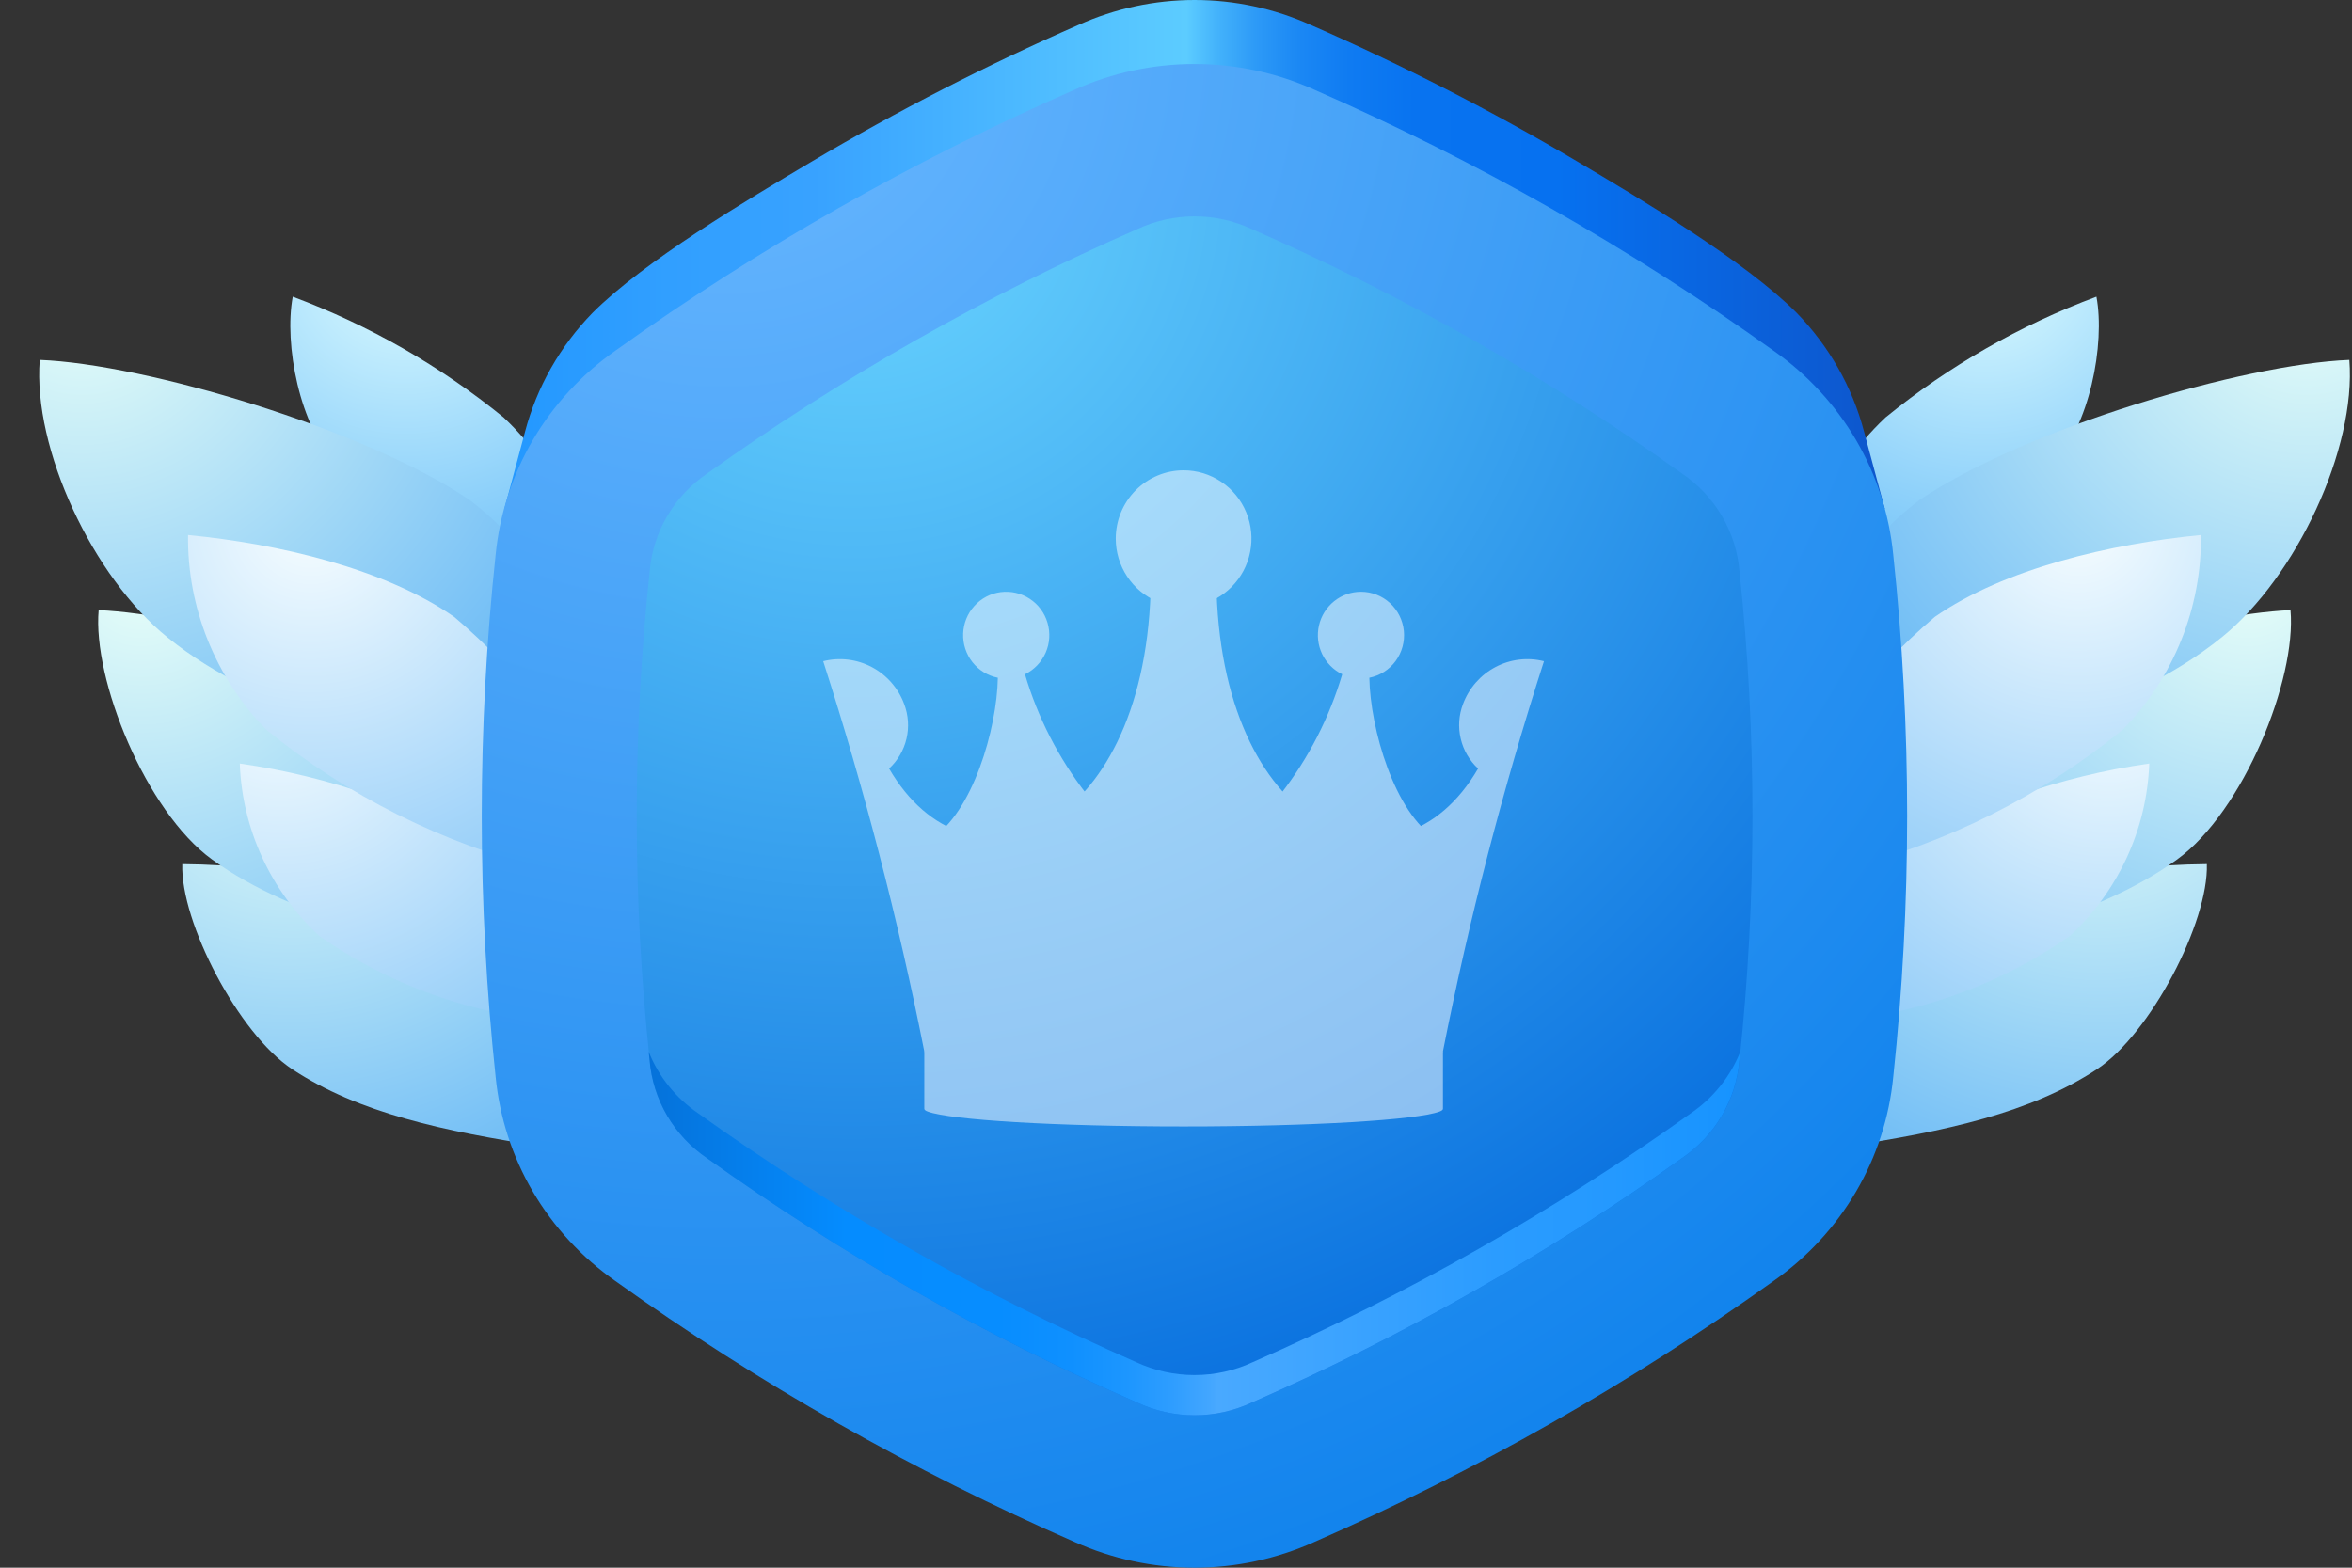 <svg width="60" height="40" viewBox="0 0 60 40" fill="none" xmlns="http://www.w3.org/2000/svg">
<rect x="0" y="0" width="60" height="40" fill="#333333" stroke="none"/>
<g id="Frame 1171276213" clip-path="url(#clip0_2206_1262)">
<g id="Group">
<g id="Layer 1">
<path id="Vector" fill-rule="evenodd" clip-rule="evenodd" d="M13.901 11.901L13.901 14.72C11.937 14.152 10.122 13.168 8.585 11.837C7.641 10.896 7.242 8.774 7.468 7.57C9.419 8.299 11.236 9.34 12.845 10.649C13.245 11.024 13.6 11.444 13.901 11.901Z" fill="url(#paint0_radial_2206_1262)"/>
<path id="Vector_2" fill-rule="evenodd" clip-rule="evenodd" d="M13.899 24.998L13.899 29.261C11.299 28.864 9.148 28.397 7.455 27.282C6.087 26.381 4.602 23.53 4.65 22.048C7.311 22.071 9.938 22.637 12.366 23.71C12.935 24.067 13.451 24.501 13.899 24.998Z" fill="url(#paint1_radial_2206_1262)"/>
<path id="Vector_3" fill-rule="evenodd" clip-rule="evenodd" d="M13.9 20.15L13.9 24.863C10.602 24.085 7.543 23.477 5.408 21.929C3.72 20.705 2.358 17.334 2.517 15.567C4.9 15.672 9.811 17.004 12.193 18.445C12.87 18.898 13.45 19.477 13.9 20.15Z" fill="url(#paint2_radial_2206_1262)"/>
<path id="Vector_4" fill-rule="evenodd" clip-rule="evenodd" d="M13.899 14.908L13.884 19.913C10.152 18.958 6.689 18.217 4.272 16.263C2.362 14.719 0.835 11.446 1.014 9.183C3.712 9.289 9.27 10.933 11.967 12.748C12.749 13.336 13.406 14.07 13.899 14.908Z" fill="url(#paint3_radial_2206_1262)"/>
<path id="Vector_5" fill-rule="evenodd" clip-rule="evenodd" d="M13.898 23.013L13.898 26.033C11.824 25.811 9.842 25.069 8.142 23.879C6.905 22.733 6.177 21.153 6.117 19.482C8.407 19.807 10.607 20.581 12.587 21.758C13.074 22.122 13.515 22.543 13.898 23.013Z" fill="url(#paint4_radial_2206_1262)"/>
<path id="Vector_6" fill-rule="evenodd" clip-rule="evenodd" d="M13.897 18.194L13.897 22.173C11.288 21.52 8.859 20.304 6.787 18.614C5.489 17.28 4.774 15.498 4.797 13.651C7.079 13.872 9.809 14.501 11.59 15.743C12.452 16.47 13.226 17.293 13.897 18.194Z" fill="url(#paint5_radial_2206_1262)"/>
<path id="Vector_7" fill-rule="evenodd" clip-rule="evenodd" d="M47.047 11.901L47.047 14.72C49.011 14.152 50.825 13.168 52.363 11.837C53.307 10.896 53.706 8.774 53.48 7.57C51.528 8.299 49.712 9.34 48.103 10.649C47.703 11.024 47.348 11.444 47.047 11.901Z" fill="url(#paint6_radial_2206_1262)"/>
<path id="Vector_8" fill-rule="evenodd" clip-rule="evenodd" d="M47.047 24.998L47.047 29.261C49.647 28.864 51.799 28.397 53.492 27.282C54.859 26.381 56.344 23.53 56.297 22.048C53.636 22.071 51.008 22.637 48.581 23.71C48.011 24.068 47.495 24.501 47.047 24.998Z" fill="url(#paint7_radial_2206_1262)"/>
<path id="Vector_9" fill-rule="evenodd" clip-rule="evenodd" d="M47.047 20.15L47.047 24.863C50.344 24.085 53.404 23.477 55.539 21.929C57.227 20.705 58.589 17.334 58.431 15.567C56.047 15.672 51.136 17.004 48.754 18.445C48.077 18.898 47.497 19.477 47.047 20.15Z" fill="url(#paint8_radial_2206_1262)"/>
<path id="Vector_10" fill-rule="evenodd" clip-rule="evenodd" d="M47.047 14.908L47.062 19.913C50.794 18.958 54.257 18.217 56.674 16.263C58.584 14.719 60.111 11.446 59.932 9.183C57.234 9.289 51.676 10.933 48.98 12.748C48.197 13.336 47.54 14.07 47.047 14.908Z" fill="url(#paint9_radial_2206_1262)"/>
<path id="Vector_11" fill-rule="evenodd" clip-rule="evenodd" d="M47.047 23.013L47.047 26.033C49.121 25.811 51.103 25.069 52.803 23.879C54.04 22.733 54.768 21.153 54.828 19.482C52.538 19.807 50.338 20.581 48.358 21.758C47.871 22.122 47.43 22.543 47.047 23.013Z" fill="url(#paint10_radial_2206_1262)"/>
<path id="Vector_12" fill-rule="evenodd" clip-rule="evenodd" d="M47.047 18.194L47.047 22.173C49.656 21.52 52.084 20.304 54.157 18.614C55.455 17.28 56.17 15.498 56.146 13.651C53.864 13.872 51.135 14.501 49.353 15.743C48.492 16.47 47.718 17.293 47.047 18.194Z" fill="url(#paint11_radial_2206_1262)"/>
<path id="Vector_13" fill-rule="evenodd" clip-rule="evenodd" d="M48.081 12.982L47.552 11.011C47.252 9.873 46.659 8.83 45.832 7.982C44.512 6.659 41.881 5.095 40.231 4.117C38.04 2.82 35.77 1.657 33.434 0.635C32.505 0.217 31.495 0 30.474 0C29.453 0 28.443 0.217 27.514 0.635C25.178 1.657 22.908 2.82 20.717 4.117C19.067 5.095 16.436 6.66 15.116 7.982C14.289 8.83 13.696 9.873 13.395 11.011L12.867 12.982H48.081Z" fill="url(#paint12_linear_2206_1262)"/>
<path id="Vector_14" fill-rule="evenodd" clip-rule="evenodd" d="M45.246 8.95C41.585 6.331 37.656 4.097 33.522 2.286C32.564 1.855 31.523 1.633 30.471 1.633C29.418 1.633 28.377 1.855 27.419 2.286C23.285 4.097 19.356 6.331 15.695 8.95C14.838 9.551 14.122 10.327 13.595 11.224C13.069 12.122 12.745 13.12 12.644 14.152C12.171 18.583 12.171 23.05 12.644 27.48C12.745 28.512 13.069 29.511 13.595 30.408C14.122 31.306 14.838 32.082 15.695 32.683C19.356 35.302 23.285 37.536 27.419 39.347C28.377 39.777 29.418 40 30.471 40C31.523 40 32.564 39.777 33.522 39.347C37.656 37.536 41.585 35.302 45.246 32.683C46.103 32.082 46.819 31.306 47.346 30.408C47.872 29.511 48.196 28.512 48.297 27.48C48.77 23.05 48.77 18.583 48.297 14.152C48.196 13.121 47.872 12.122 47.346 11.224C46.819 10.327 46.103 9.551 45.246 8.95Z" fill="url(#paint13_radial_2206_1262)"/>
<path id="Vector_15" fill-rule="evenodd" clip-rule="evenodd" d="M42.91 12.083C39.484 9.633 35.807 7.543 31.939 5.847C31.481 5.632 30.981 5.521 30.474 5.521C29.967 5.521 29.467 5.632 29.009 5.847C25.142 7.543 21.464 9.633 18.038 12.083C17.621 12.366 17.273 12.737 17.02 13.169C16.766 13.601 16.614 14.083 16.573 14.58C16.132 18.726 16.132 22.906 16.573 27.052C16.614 27.55 16.766 28.032 17.02 28.464C17.273 28.896 17.621 29.267 18.038 29.55C21.464 32 25.141 34.09 29.009 35.786C29.467 36 29.967 36.111 30.474 36.111C30.981 36.111 31.481 36 31.939 35.786C35.807 34.09 39.484 32 42.91 29.55C43.327 29.267 43.675 28.896 43.928 28.464C44.182 28.032 44.334 27.55 44.375 27.052C44.816 22.906 44.816 18.726 44.375 14.58C44.334 14.083 44.182 13.601 43.928 13.169C43.675 12.737 43.327 12.366 42.91 12.083Z" fill="url(#paint14_radial_2206_1262)"/>
<path id="Vector_16" fill-rule="evenodd" clip-rule="evenodd" d="M28.98 34.754C25.041 33.027 21.297 30.898 17.808 28.404C17.239 28.015 16.8 27.468 16.547 26.833C16.555 26.906 16.563 26.979 16.571 27.052C16.611 27.55 16.764 28.032 17.017 28.464C17.27 28.896 17.618 29.267 18.035 29.55C21.462 31.999 25.139 34.09 29.007 35.786C29.465 36 29.965 36.111 30.472 36.111C30.978 36.111 31.479 36 31.936 35.786C35.804 34.09 39.481 32 42.908 29.55C43.325 29.267 43.673 28.896 43.926 28.464C44.179 28.032 44.332 27.55 44.372 27.052C44.38 26.979 44.388 26.906 44.396 26.833C44.144 27.468 43.705 28.015 43.135 28.404C39.646 30.898 35.902 33.027 31.963 34.754C31.497 34.972 30.988 35.085 30.472 35.085C29.956 35.085 29.446 34.972 28.98 34.754Z" fill="url(#paint15_linear_2206_1262)"/>
</g>
<g id="Vector_17" opacity="0.5">
<path fill-rule="evenodd" clip-rule="evenodd" d="M36.81 26.817V28.29C36.81 28.317 36.782 28.34 36.719 28.363C36.149 28.575 33.477 28.742 30.195 28.742C26.912 28.742 24.24 28.575 23.67 28.363C23.608 28.34 23.579 28.317 23.579 28.29V26.817C24.231 27.378 36.158 27.378 36.81 26.817Z" fill="white"/>
<path fill-rule="evenodd" clip-rule="evenodd" d="M34.719 15.099C34.47 15.099 34.228 15.184 34.033 15.341C33.839 15.497 33.702 15.715 33.647 15.96C33.591 16.204 33.62 16.46 33.727 16.686C33.835 16.912 34.016 17.095 34.24 17.204C33.913 18.308 33.384 19.341 32.679 20.249C32.398 20.648 32.025 20.975 31.593 21.2C31.16 21.425 30.68 21.542 30.194 21.542C29.707 21.542 29.227 21.425 28.795 21.2C28.362 20.975 27.99 20.648 27.708 20.249C27.003 19.341 26.474 18.308 26.147 17.204C26.382 17.09 26.569 16.895 26.675 16.654C26.78 16.414 26.797 16.144 26.723 15.892C26.649 15.639 26.488 15.422 26.269 15.279C26.051 15.135 25.788 15.075 25.529 15.108C25.27 15.141 25.032 15.266 24.856 15.461C24.68 15.655 24.579 15.906 24.57 16.169C24.561 16.431 24.645 16.689 24.807 16.895C24.969 17.101 25.199 17.242 25.455 17.293C25.434 18.591 24.809 20.753 23.744 21.405L24.418 23.903H35.969L36.643 21.405C35.578 20.753 34.953 18.591 34.932 17.293C35.2 17.24 35.439 17.088 35.602 16.867C35.764 16.646 35.84 16.372 35.813 16.099C35.786 15.825 35.66 15.571 35.457 15.386C35.255 15.201 34.992 15.099 34.719 15.099Z" fill="white"/>
<path d="M30.194 27.361C26.587 27.361 23.654 27.12 23.577 26.819C22.911 23.456 22.051 20.134 21 16.871C21.418 16.766 21.859 16.819 22.241 17.021C22.622 17.223 22.916 17.559 23.066 17.965C23.173 18.246 23.194 18.554 23.125 18.847C23.056 19.14 22.902 19.406 22.681 19.61C24.696 23.078 29.146 21.325 29.352 15.11H31.035C31.241 21.325 35.691 23.078 37.706 19.61C37.486 19.406 37.331 19.14 37.263 18.847C37.194 18.554 37.214 18.246 37.321 17.965C37.472 17.559 37.766 17.223 38.147 17.021C38.528 16.819 38.97 16.766 39.387 16.871C38.336 20.134 37.476 23.456 36.811 26.819C36.733 27.12 33.801 27.361 30.194 27.361Z" fill="white"/>
<path fill-rule="evenodd" clip-rule="evenodd" d="M30.194 12C30.536 12 30.871 12.102 31.155 12.294C31.44 12.485 31.662 12.757 31.793 13.076C31.924 13.394 31.958 13.745 31.891 14.083C31.825 14.421 31.66 14.732 31.418 14.975C31.176 15.219 30.867 15.385 30.532 15.452C30.196 15.52 29.848 15.485 29.532 15.353C29.215 15.221 28.945 14.998 28.755 14.711C28.565 14.425 28.463 14.088 28.463 13.743C28.463 13.514 28.508 13.287 28.595 13.076C28.682 12.864 28.81 12.672 28.97 12.511C29.131 12.349 29.322 12.22 29.532 12.133C29.742 12.045 29.967 12 30.194 12Z" fill="white"/>
</g>
</g>
</g>
<defs>
<radialGradient id="paint0_radial_2206_1262" cx="0" cy="0" r="1" gradientUnits="userSpaceOnUse" gradientTransform="translate(10.338 6.644) scale(12.817 12.618)">
<stop stop-color="#DEFCFF"/>
<stop offset="1" stop-color="#3DA5F5"/>
</radialGradient>
<radialGradient id="paint1_radial_2206_1262" cx="0" cy="0" r="1" gradientUnits="userSpaceOnUse" gradientTransform="translate(7.382 18.821) scale(13.472 13.263)">
<stop stop-color="#E8FFF8"/>
<stop offset="1" stop-color="#62B5F5"/>
</radialGradient>
<radialGradient id="paint2_radial_2206_1262" cx="0" cy="0" r="1" gradientUnits="userSpaceOnUse" gradientTransform="translate(3.63 14.783) scale(15.056 14.823)">
<stop stop-color="#E8FFF8"/>
<stop offset="1" stop-color="#62B5F5"/>
</radialGradient>
<radialGradient id="paint3_radial_2206_1262" cx="0" cy="0" r="1" gradientUnits="userSpaceOnUse" gradientTransform="translate(2.09 7.486) scale(15.756 15.512)">
<stop stop-color="#E8FFF8"/>
<stop offset="1" stop-color="#62B5F5"/>
</radialGradient>
<radialGradient id="paint4_radial_2206_1262" cx="0" cy="0" r="1" gradientUnits="userSpaceOnUse" gradientTransform="translate(7.169 17.791) scale(15.225 14.989)">
<stop stop-color="#F7FDFF"/>
<stop offset="1" stop-color="#62B5F5"/>
</radialGradient>
<radialGradient id="paint5_radial_2206_1262" cx="0" cy="0" r="1" gradientUnits="userSpaceOnUse" gradientTransform="translate(7.927 13.333) scale(15.451 15.211)">
<stop stop-color="#F7FDFF"/>
<stop offset="1" stop-color="#62B5F5"/>
</radialGradient>
<radialGradient id="paint6_radial_2206_1262" cx="0" cy="0" r="1" gradientUnits="userSpaceOnUse" gradientTransform="translate(50.609 6.644) rotate(180) scale(12.817 12.618)">
<stop stop-color="#DEFCFF"/>
<stop offset="1" stop-color="#3DA5F5"/>
</radialGradient>
<radialGradient id="paint7_radial_2206_1262" cx="0" cy="0" r="1" gradientUnits="userSpaceOnUse" gradientTransform="translate(53.564 18.821) rotate(180) scale(13.472 13.263)">
<stop stop-color="#E8FFF8"/>
<stop offset="1" stop-color="#62B5F5"/>
</radialGradient>
<radialGradient id="paint8_radial_2206_1262" cx="0" cy="0" r="1" gradientUnits="userSpaceOnUse" gradientTransform="translate(57.317 14.783) rotate(180) scale(15.056 14.823)">
<stop stop-color="#E8FFF8"/>
<stop offset="1" stop-color="#62B5F5"/>
</radialGradient>
<radialGradient id="paint9_radial_2206_1262" cx="0" cy="0" r="1" gradientUnits="userSpaceOnUse" gradientTransform="translate(58.856 7.486) rotate(180) scale(15.756 15.512)">
<stop stop-color="#E8FFF8"/>
<stop offset="1" stop-color="#62B5F5"/>
</radialGradient>
<radialGradient id="paint10_radial_2206_1262" cx="0" cy="0" r="1" gradientUnits="userSpaceOnUse" gradientTransform="translate(53.776 17.791) rotate(180) scale(15.225 14.989)">
<stop stop-color="#F7FDFF"/>
<stop offset="1" stop-color="#62B5F5"/>
</radialGradient>
<radialGradient id="paint11_radial_2206_1262" cx="0" cy="0" r="1" gradientUnits="userSpaceOnUse" gradientTransform="translate(53.017 13.333) rotate(180) scale(15.451 15.211)">
<stop stop-color="#F7FDFF"/>
<stop offset="1" stop-color="#62B5F5"/>
</radialGradient>
<linearGradient id="paint12_linear_2206_1262" x1="12.867" y1="6.491" x2="48.081" y2="6.491" gradientUnits="userSpaceOnUse">
<stop stop-color="#2398FF"/>
<stop offset="0.118" stop-color="#319FFF"/>
<stop offset="0.224" stop-color="#38A2FF"/>
<stop offset="0.494" stop-color="#5CCCFF"/>
<stop offset="0.517" stop-color="#43B2FB"/>
<stop offset="0.544" stop-color="#2D9AF7"/>
<stop offset="0.575" stop-color="#1B88F4"/>
<stop offset="0.612" stop-color="#0F7BF2"/>
<stop offset="0.66" stop-color="#0873F0"/>
<stop offset="0.762" stop-color="#0671F0"/>
<stop offset="1" stop-color="#0E56CC"/>
</linearGradient>
<radialGradient id="paint13_radial_2206_1262" cx="0" cy="0" r="1" gradientUnits="userSpaceOnUse" gradientTransform="translate(18.412 0.984) scale(47.824 47.083)">
<stop stop-color="#6BB8FF"/>
<stop offset="1" stop-color="#057CEA"/>
</radialGradient>
<radialGradient id="paint14_radial_2206_1262" cx="0" cy="0" r="1" gradientUnits="userSpaceOnUse" gradientTransform="translate(21.779 4.647) scale(36.517 35.951)">
<stop stop-color="#6BD6FF"/>
<stop offset="1" stop-color="#0067DC"/>
</radialGradient>
<linearGradient id="paint15_linear_2206_1262" x1="16.547" y1="31.472" x2="44.396" y2="31.472" gradientUnits="userSpaceOnUse">
<stop stop-color="#0572DA"/>
<stop offset="0.181" stop-color="#058CFF"/>
<stop offset="0.32" stop-color="#078DFF"/>
<stop offset="0.386" stop-color="#0F90FF"/>
<stop offset="0.437" stop-color="#1C96FF"/>
<stop offset="0.479" stop-color="#2E9DFF"/>
<stop offset="0.517" stop-color="#45A7FF"/>
<stop offset="0.521" stop-color="#49A9FF"/>
<stop offset="0.776" stop-color="#2B9CFF"/>
<stop offset="0.882" stop-color="#2499FF"/>
<stop offset="1" stop-color="#1693FF"/>
</linearGradient>
<clipPath id="clip0_2206_1262">
<rect width="60" height="40" fill="white"/>
</clipPath>
</defs>
</svg>
